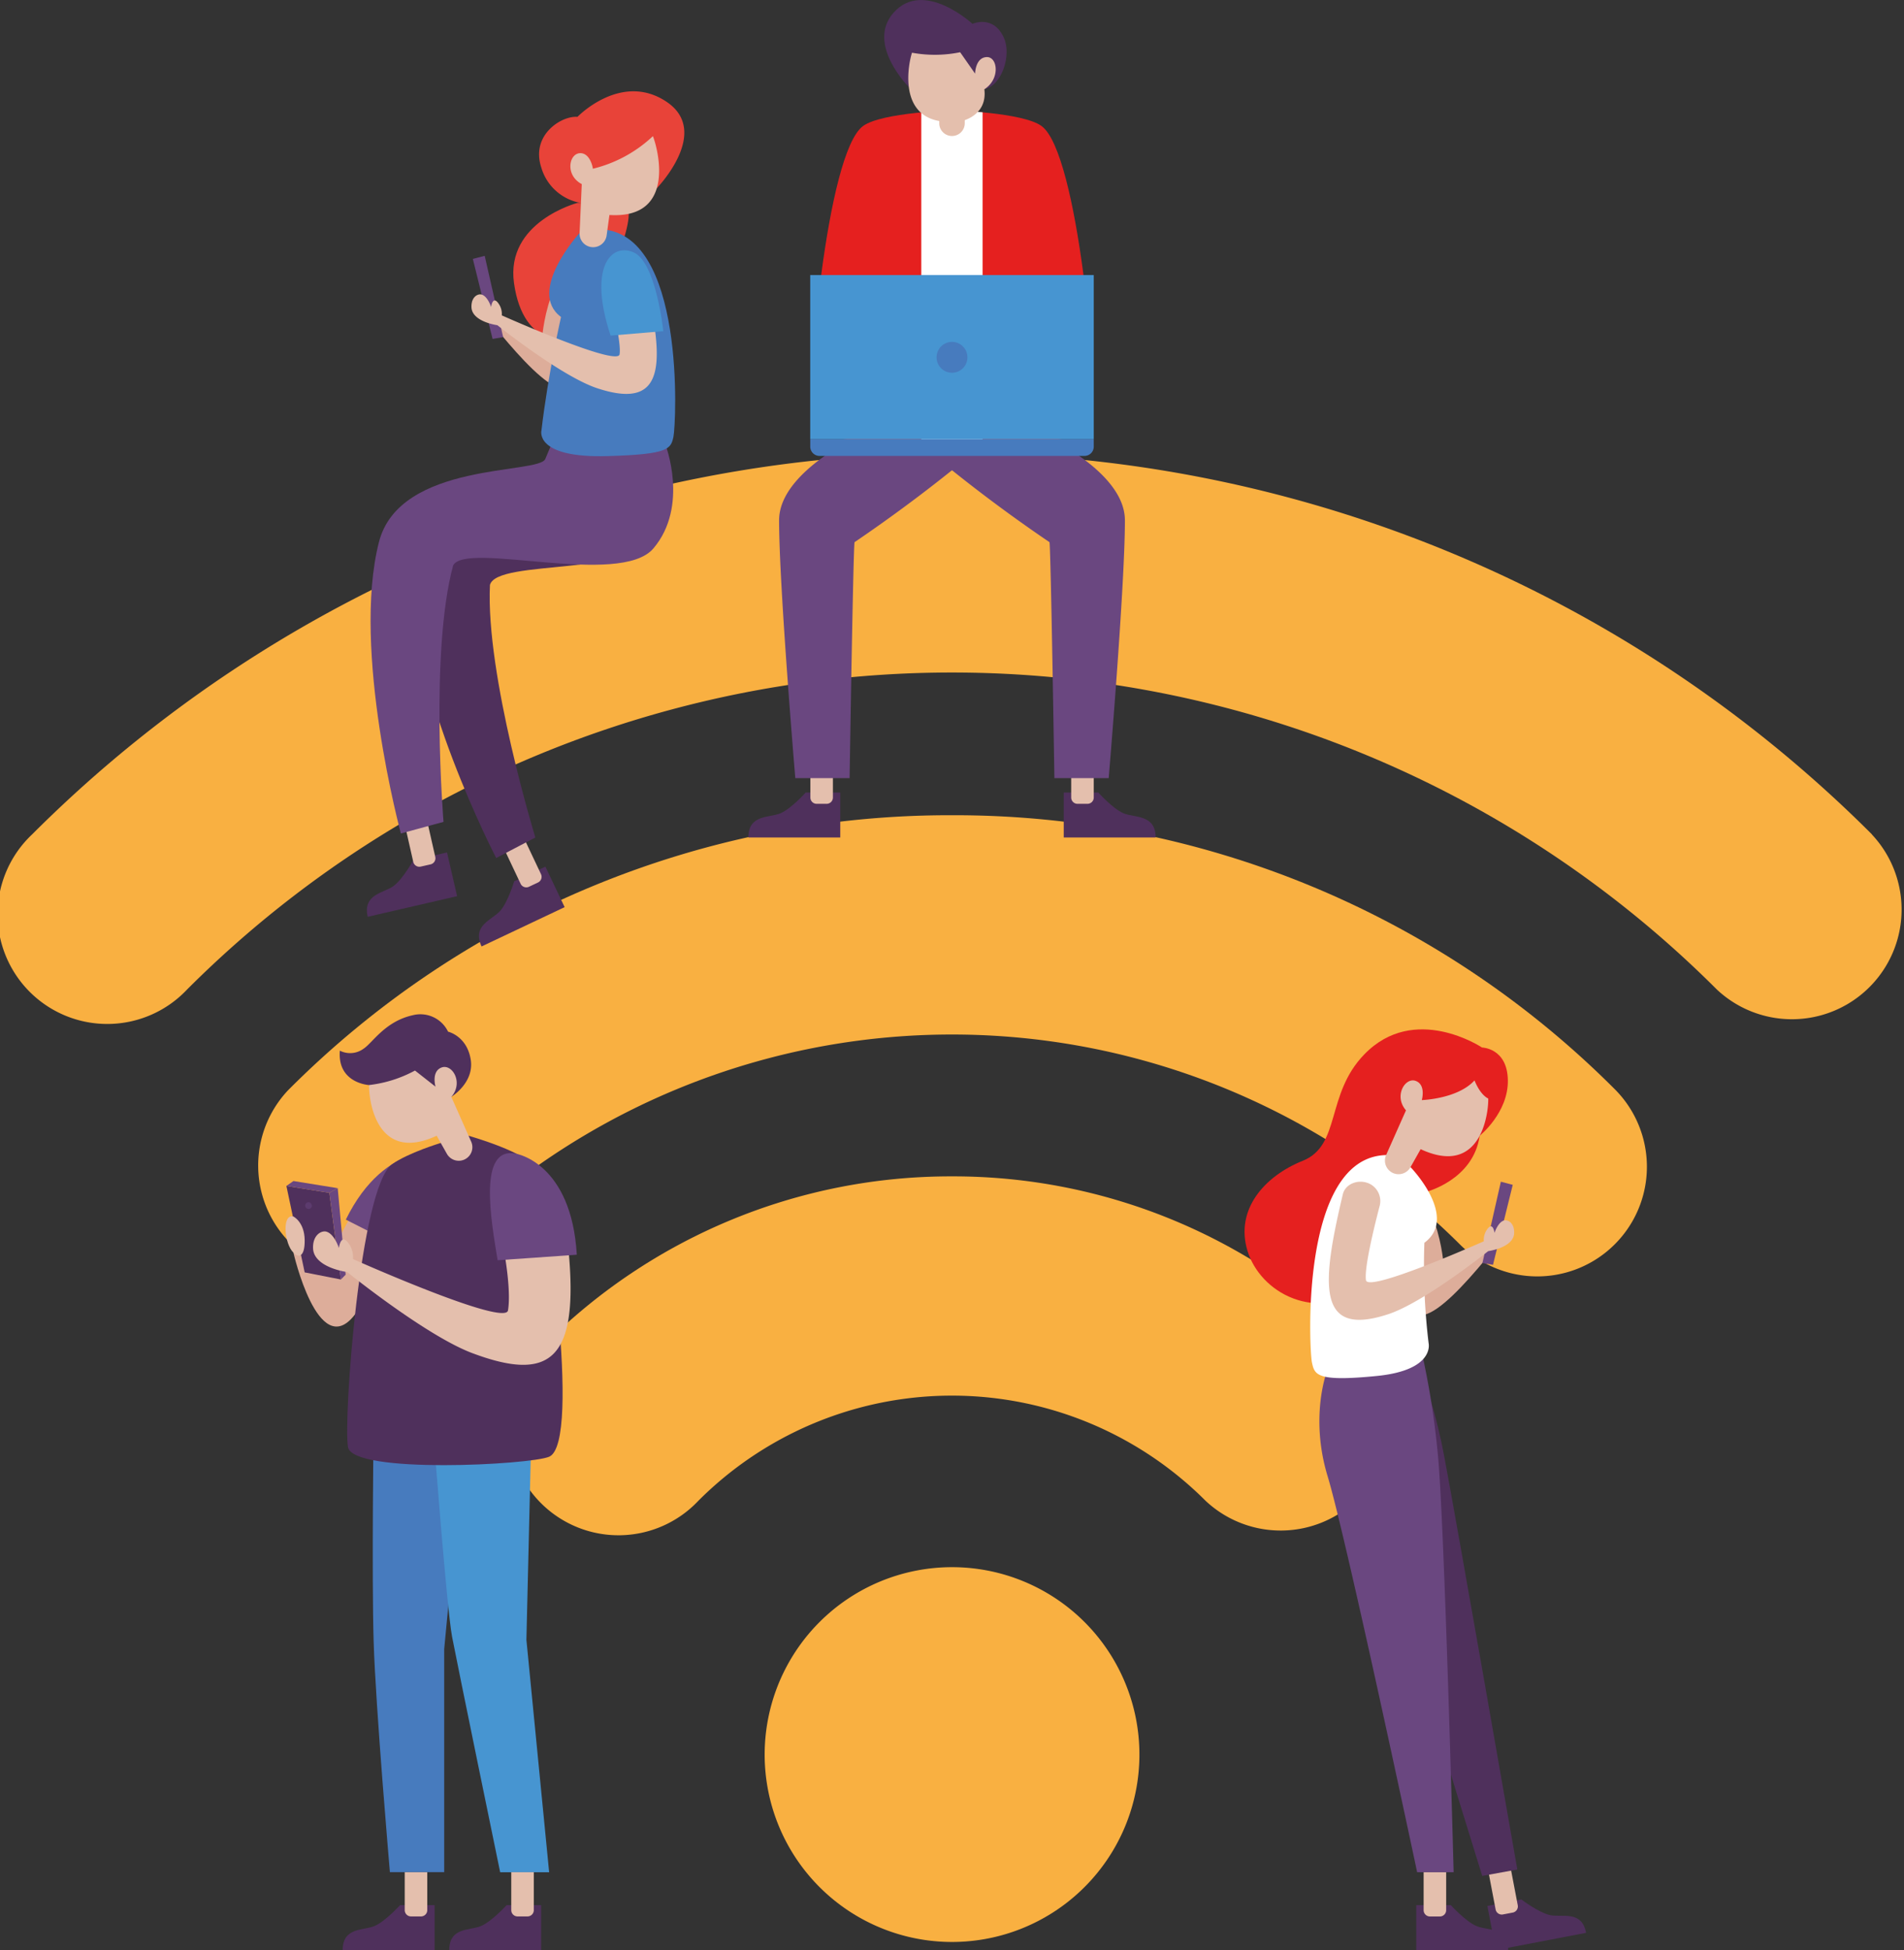 <svg xmlns="http://www.w3.org/2000/svg" viewBox="0 0 479 490.53"><rect x="0" y="0" width="479" height="490.53" fill="#333333" stroke="none"/><defs><style>.cls-1{fill:#f9b041;}.cls-2{fill:#4f305c;}.cls-3{fill:#ddad9a;}.cls-4{fill:#6a4780;}.cls-5{fill:#5c3b6e;}.cls-6{fill:#477bbe;}.cls-7{fill:#4795d1;}.cls-8{fill:#e4bfad;}.cls-9{fill:#e5201f;}.cls-10{fill:#fff;}.cls-11{fill:#e84339;}</style></defs><g id="Capa_2" data-name="Capa 2"><g id="Capa_1-2" data-name="Capa 1"><path class="cls-1" d="M206.18,408a47.14,47.14,0,1,0,66.66,0A47.15,47.15,0,0,0,206.18,408Z"/><path class="cls-1" d="M239.51,295.9A144.4,144.4,0,0,0,136.7,338.49a27.59,27.59,0,1,0,39,39,90.17,90.17,0,0,1,127.58,0,27.59,27.59,0,0,0,39-39A144.4,144.4,0,0,0,239.51,295.9Z"/><path class="cls-1" d="M239.51,205.06a234.67,234.67,0,0,0-167.06,69.2,27.59,27.59,0,0,0,39,39,181.05,181.05,0,0,1,256.07,0,27.58,27.58,0,0,0,39-39A234.63,234.63,0,0,0,239.51,205.06Z"/><path class="cls-1" d="M470.94,209.88a327.27,327.27,0,0,0-462.86,0,27.59,27.59,0,1,0,39,39,272.06,272.06,0,0,1,384.82,0,27.59,27.59,0,0,0,39-39Z"/><path class="cls-2" d="M118.43,266.58c.9,5.83-4.92,9.33-4.92,9.33l-14.83,2.63-5.85-5.61s-8-.44-7.33-8.65a5.7,5.7,0,0,0,6-.52c2.21-1.43,5.37-6.87,12.37-8.4a7.73,7.73,0,0,1,8.85,4.14S117.5,260.58,118.43,266.58Z"/><path class="cls-3" d="M87.6,307.11l-4.37,8.16-9.42-.22S80,342.29,89.1,330.89c5.66-7.05,9.58-22.11,9.58-22.11l-6.87-2Z"/><path class="cls-4" d="M112.62,289.68S97.13,286.16,87,306.78l17.82,9.05C110.05,307.42,122.7,291.4,112.62,289.68Z"/><polygon class="cls-2" points="82.85 300.04 72.05 298.31 76.65 320.05 85.76 321.84 82.85 300.04"/><polygon class="cls-4" points="84.96 298.87 86.96 320.63 85.76 321.84 82.85 300.04 84.96 298.87"/><polygon class="cls-4" points="72.05 298.31 73.82 297.07 84.96 298.87 82.85 300.04 72.05 298.31"/><path class="cls-5" d="M78.48,303.33a.85.85,0,1,1-1-.92C78,302.33,78.39,302.75,78.48,303.33Z"/><path class="cls-2" d="M100.64,479.22s-3.62,4-6.36,5.22-8.07.21-8.07,6.09h23.13V479.22Z"/><path class="cls-6" d="M94,357.5s-.5,38.85,0,55.42,4.09,58,4.09,58h13.66V414.79l5.45-57.29Z"/><path class="cls-7" d="M109,360s3.41,44.76,4.73,51.7,12.1,59.24,12.1,59.24h12.32l-5.72-58.46,1.24-52.11S126.45,354,109,360Z"/><path class="cls-2" d="M110.87,287.5s-8.19,2.45-12.26,5.37c-8,5.75-12.29,64.31-11.06,71.14s46,4.45,50.63,2.4c8.28-3.66-1.12-67.6-3.14-72.19-1.87-4.26-17.19-8.54-17.19-8.54Z"/><path class="cls-8" d="M109.86,285.68c-15.64,7.26-17.14-10-17-12.75a31.92,31.92,0,0,0,11.54-3.65l5.16,4.05s-1.11-3.84,1.54-4.82,5.58,3.77,2.44,7.4l5,11.26a3.41,3.41,0,0,1-1.83,4.55h0a3.43,3.43,0,0,1-4.29-1.5Z"/><path class="cls-8" d="M101.82,470.93h5.67a0,0,0,0,1,0,0v9.54a1.58,1.58,0,0,1-1.58,1.58H103.4a1.58,1.58,0,0,1-1.58-1.58v-9.54A0,0,0,0,1,101.82,470.93Z"/><path class="cls-2" d="M127.44,479.22s-3.62,4-6.36,5.22-8.06.21-8.06,6.09h23.12V479.22Z"/><path class="cls-8" d="M128.62,470.93h5.67a0,0,0,0,1,0,0v9.54a1.58,1.58,0,0,1-1.58,1.58H130.2a1.58,1.58,0,0,1-1.58-1.58v-9.54A0,0,0,0,1,128.62,470.93Z"/><path class="cls-8" d="M126.6,313.55s2.11,10.54,1.2,16.06c-.69,4.2-39-12.91-39-12.91a6,6,0,0,0-.82-3.53c-2.2-3.55-2.72.76-2.72.76s-1.09-3.47-3.1-4.11c-1.26-.4-3.54.81-3.4,4.22s4.49,5.28,8.59,5.93c0,0,19.8,16,31.46,20.39,19.68,7.38,26.88,1.68,24.19-26.21Z"/><path class="cls-4" d="M130,290.25s13.77,2.4,15.11,25.36L125.19,317C123.6,307.21,120.05,287.92,130,290.25Z"/><path class="cls-8" d="M73.81,306s2.76,1.34,2.84,5.88-1.72,4.53-2.84,3.19C71.54,312.92,70.84,305.25,73.81,306Z"/><path class="cls-9" d="M372.84,263.49s-17-11.35-29.64,1.75c-9.73,10.05-5.8,22.86-15.46,26.74s-17.05,12.28-13.91,22.63,17,18.64,31.53,8.9,13.23-23.65,13.23-23.65,12.06-2.95,13.66-14.18c0,0,7.2-5.75,7.09-13.92S372.84,263.49,372.84,263.49Z"/><path class="cls-3" d="M344.25,295.7c-8.63,1.95,4.22,28.1,11.35,34.49,5.62,5.05,23.29-20.85,25.13-21.59s-17.61,9-17.61,9S361.13,291.89,344.25,295.7Z"/><path class="cls-2" d="M382.73,477.78s4.32,3.3,7.23,3.94,8-1.31,9.06,4.46l-22.71,4.35-2.12-11.11Z"/><path class="cls-8" d="M377,470.3h2.51a1.58,1.58,0,0,1,1.58,1.58v9.54a0,0,0,0,1,0,0h-5.67a0,0,0,0,1,0,0v-9.54A1.58,1.58,0,0,1,377,470.3Z" transform="translate(839.02 872.41) rotate(169.2)"/><path class="cls-2" d="M341.89,344.41s-4.67,11.55,0,26.93,31,100.52,31,100.52l8.83-1.61s-15.44-88.43-18.43-104.14c-3.59-18.81-8-25-8-25Z"/><path class="cls-4" d="M334,344.41s-4.67,11.55,0,26.93,22.52,99.59,22.52,99.59h9.18s-2.35-89.48-4-105.38a203.73,203.73,0,0,0-4-25.31Z"/><path class="cls-2" d="M365,479.22s3.62,4,6.36,5.22,8.06.21,8.06,6.09H356.3V479.22Z"/><path class="cls-8" d="M359.73,470.93h2.51a1.58,1.58,0,0,1,1.58,1.58v9.54a0,0,0,0,1,0,0h-5.67a0,0,0,0,1,0,0v-9.54A1.58,1.58,0,0,1,359.73,470.93Z" transform="translate(721.97 952.99) rotate(180)"/><path class="cls-10" d="M348.75,290.54l6.13,3.06s12.19,12.55,3.46,19a163.44,163.44,0,0,0,1.07,25.31s1.6,6.75-13.07,8.2c-15.23,1.51-15.6-.33-16.28-3.36S326.9,291,348.75,290.54Z"/><polygon class="cls-4" points="372.94 317.7 377.58 297.24 380.57 298.03 375.6 318.15 372.94 317.7"/><path class="cls-8" d="M357.4,289.06c15.64,7.26,17.13-10,17-12.75,0,0-1.89-.69-3.45-4.55-4.26,4.68-13.26,4.95-13.26,4.95s1.12-3.84-1.53-4.82-5.59,3.77-2.45,7.4l-5,11.25a3.43,3.43,0,0,0,1.83,4.56h0a3.44,3.44,0,0,0,4.3-1.5Z"/><path class="cls-8" d="M344.09,297.56a4.85,4.85,0,0,1,3,5.77c-1.51,5.78-3.92,15.78-3.44,18.7.53,3.19,29.64-9.8,29.64-9.8a4.57,4.57,0,0,1,.63-2.69c1.67-2.69,2.06.58,2.06.58s.83-2.64,2.36-3.12c1-.3,2.68.61,2.58,3.2s-3.41,4-6.53,4.51c0,0-16.25,13-25.24,15.89-17.94,5.86-16.72-7.43-11.33-30.18.62-2.61,3.73-3.79,6.25-2.86Z"/><path class="cls-2" d="M228.64,21.9s-10.87-10.85-3.81-18.74C232.41-5.32,244.65,6,244.65,6s5.23-2.39,7.89,3.47c2,4.35-.46,12-4.9,13S228.64,21.9,228.64,21.9Z"/><path class="cls-2" d="M202.69,199.35s-3.62,4.06-6.36,5.23-8.06.21-8.06,6.08h23.12V199.35Z"/><path class="cls-8" d="M203.87,191.07h5.67a0,0,0,0,1,0,0v9.54a1.58,1.58,0,0,1-1.58,1.58h-2.51a1.58,1.58,0,0,1-1.58-1.58v-9.54A0,0,0,0,1,203.87,191.07Z"/><path class="cls-2" d="M276.31,199.35s3.62,4.06,6.36,5.23,8.06.21,8.06,6.08H267.61V199.35Z"/><path class="cls-8" d="M271,191.07h2.51a1.58,1.58,0,0,1,1.58,1.58v9.54a0,0,0,0,1,0,0h-5.67a0,0,0,0,1,0,0v-9.54A1.58,1.58,0,0,1,271,191.07Z" transform="translate(544.58 393.26) rotate(-180)"/><path class="cls-4" d="M225.49,105.25S196,116.11,196,130.89c0,16.59,4.08,64.84,4.08,64.84h13.66s.9-57.22,1.24-59.35a386.49,386.49,0,0,0,31.71-24Z"/><path class="cls-4" d="M253.5,105.25S283,116.11,283,130.89c0,16.59-4.08,64.84-4.08,64.84H265.26s-.89-57.22-1.23-59.35a385.78,385.78,0,0,1-31.72-24Z"/><path class="cls-9" d="M262,31.68c-4.74-3.42-22.43-3.92-22.43-3.92s-17.68.5-22.42,3.92c-9.32,6.7-14.33,66.83-12.89,74.79.84,4.69,19.21,5.65,35.31,5.17,16.11.48,34.48-.48,35.32-5.17C276.36,98.51,271.35,38.38,262,31.68Z"/><path class="cls-10" d="M247.2,28.25c-4.21-.4-7.6-.49-7.6-.49s-3.35.09-7.53.48l-.3.1v83.41c2.62,0,5.25,0,7.83-.11,2.51.08,5.06.11,7.6.11Z"/><rect class="cls-7" x="203.83" y="69.19" width="71.33" height="41.31"/><path class="cls-6" d="M203.83,110.5h71.33a0,0,0,0,1,0,0v1.85a2.33,2.33,0,0,1-2.33,2.33H206.17a2.33,2.33,0,0,1-2.33-2.33V110.5a0,0,0,0,1,0,0Z"/><path class="cls-8" d="M247.64,22.45c4.06-2.56,3.37-8.25.54-8.09s-2.87,4.16-2.87,4.16l-3.76-5.38a31.85,31.85,0,0,1-12.11.12c-.9,2.62-4.5,19.55,12.57,17.17C242,30.43,248.46,29.09,247.64,22.45Z"/><path class="cls-8" d="M236.29,22.77V31a3.21,3.21,0,0,0,3.21,3.21h0A3.21,3.21,0,0,0,242.71,31V22.77Z"/><path class="cls-6" d="M243.38,89.84A3.88,3.88,0,1,1,239.5,86,3.88,3.88,0,0,1,243.38,89.84Z"/><path class="cls-2" d="M129.35,221.68s-1.54,5.21-3.52,7.45-7.2,3.63-4.68,8.94l20.9-9.89L137.21,218Z"/><path class="cls-8" d="M129,211.94h5.67a0,0,0,0,1,0,0v9.54a1.58,1.58,0,0,1-1.58,1.58h-2.51a1.58,1.58,0,0,1-1.58-1.58v-9.54A0,0,0,0,1,129,211.94Z" transform="translate(-80.33 77.23) rotate(-25.31)"/><path class="cls-11" d="M145.21,51.05s-18.06,4.76-15.9,20.16c1.16,8.31,4.73,12.35,8.75,13.77,3.42,1.22,4.2-2.75,7.09-4.29,6.27-3.36,15.74-27.26,12.3-28.82S145.21,51.05,145.21,51.05Z"/><path class="cls-11" d="M146.15,51.05a12.6,12.6,0,0,1-10-9c-2.64-8.18,5.2-13,9.12-12.65,0,0,11-11.43,22.4-3.81s-2.52,21.85-2.52,21.85Z"/><path class="cls-3" d="M155.28,62.8c8.62,2-4.22,28.1-11.35,34.49-5.63,5-23.29-20.85-25.13-21.59s17.61,9,17.61,9S138.39,59,155.28,62.8Z"/><path class="cls-2" d="M165.54,111.51s1.92,7.48,1.16,22.31c-5.81,11.52-41.61,6.59-43.44,13.31-1.12,22.62,11.42,63.53,11.42,63.53l-9.85,5.16s-22-42.39-21.07-70.42c.73-21,35.68-25.18,36.41-29.38,1-5.6,1.74-8.67,1.74-8.67Z"/><path class="cls-2" d="M104,216.35s-2.62,4.76-5,6.52-7.81,2-6.49,7.74L115,225.42l-2.54-11Z"/><path class="cls-8" d="M104.46,207.23h5.67a0,0,0,0,1,0,0v9.54a1.58,1.58,0,0,1-1.58,1.58H106a1.58,1.58,0,0,1-1.58-1.58v-9.54a0,0,0,0,1,0,0Z" transform="matrix(0.97, -0.22, 0.22, 0.97, -45.01, 29.5)"/><path class="cls-4" d="M167.38,111.76s6.05,15.51-3,26.19c-8.35,9.83-47.14-1.9-50.38,4.27-5.92,21.86-2.42,64.51-2.42,64.51l-10.73,2.92s-12.46-46.12-5.52-73.29c5.2-20.34,40.24-17,41.85-20.91,2.15-5.27,3.56-8.1,3.56-8.1Z"/><path class="cls-6" d="M150.77,57.65l-5,1s-13.36,14.64-4.63,21.08c0,0-3.25,14.25-4.93,28.58,0,0-1.81,7,16.81,6.41,15.29-.44,15.73-1.82,16.4-4.84S172.62,58.12,150.77,57.65Z"/><polygon class="cls-4" points="126.58 84.8 121.94 64.35 118.96 65.13 123.92 85.25 126.58 84.8"/><path class="cls-8" d="M153.32,54.08c17.2,1.07,12-17.29,10.93-19.83a33.54,33.54,0,0,1-15.13,8.2c.19.69-.35-4-3.18-3.92s-3.83,5.54.42,7.78l-.55,12.3a3.41,3.41,0,0,0,3.36,3.57h0a3.43,3.43,0,0,0,3.45-3Z"/><path class="cls-8" d="M155.44,64.66a4.85,4.85,0,0,0-3,5.77c1.5,5.79,3.92,15.78,3.43,18.7-.52,3.19-29.63-9.8-29.63-9.8a4.57,4.57,0,0,0-.63-2.69c-1.67-2.69-2.06.58-2.06.58s-.83-2.64-2.36-3.12c-1-.3-2.68.61-2.58,3.2s3.41,4,6.53,4.51c0,0,16.25,13,25.24,15.89,17.94,5.86,16.72-7.42,11.33-30.18-.62-2.61-3.74-3.79-6.25-2.86Z"/><path class="cls-7" d="M153.61,84.42l13.26-1.12s-1.8-17.47-7.55-19.86S148,67.47,153.61,84.42Z"/></g></g></svg>